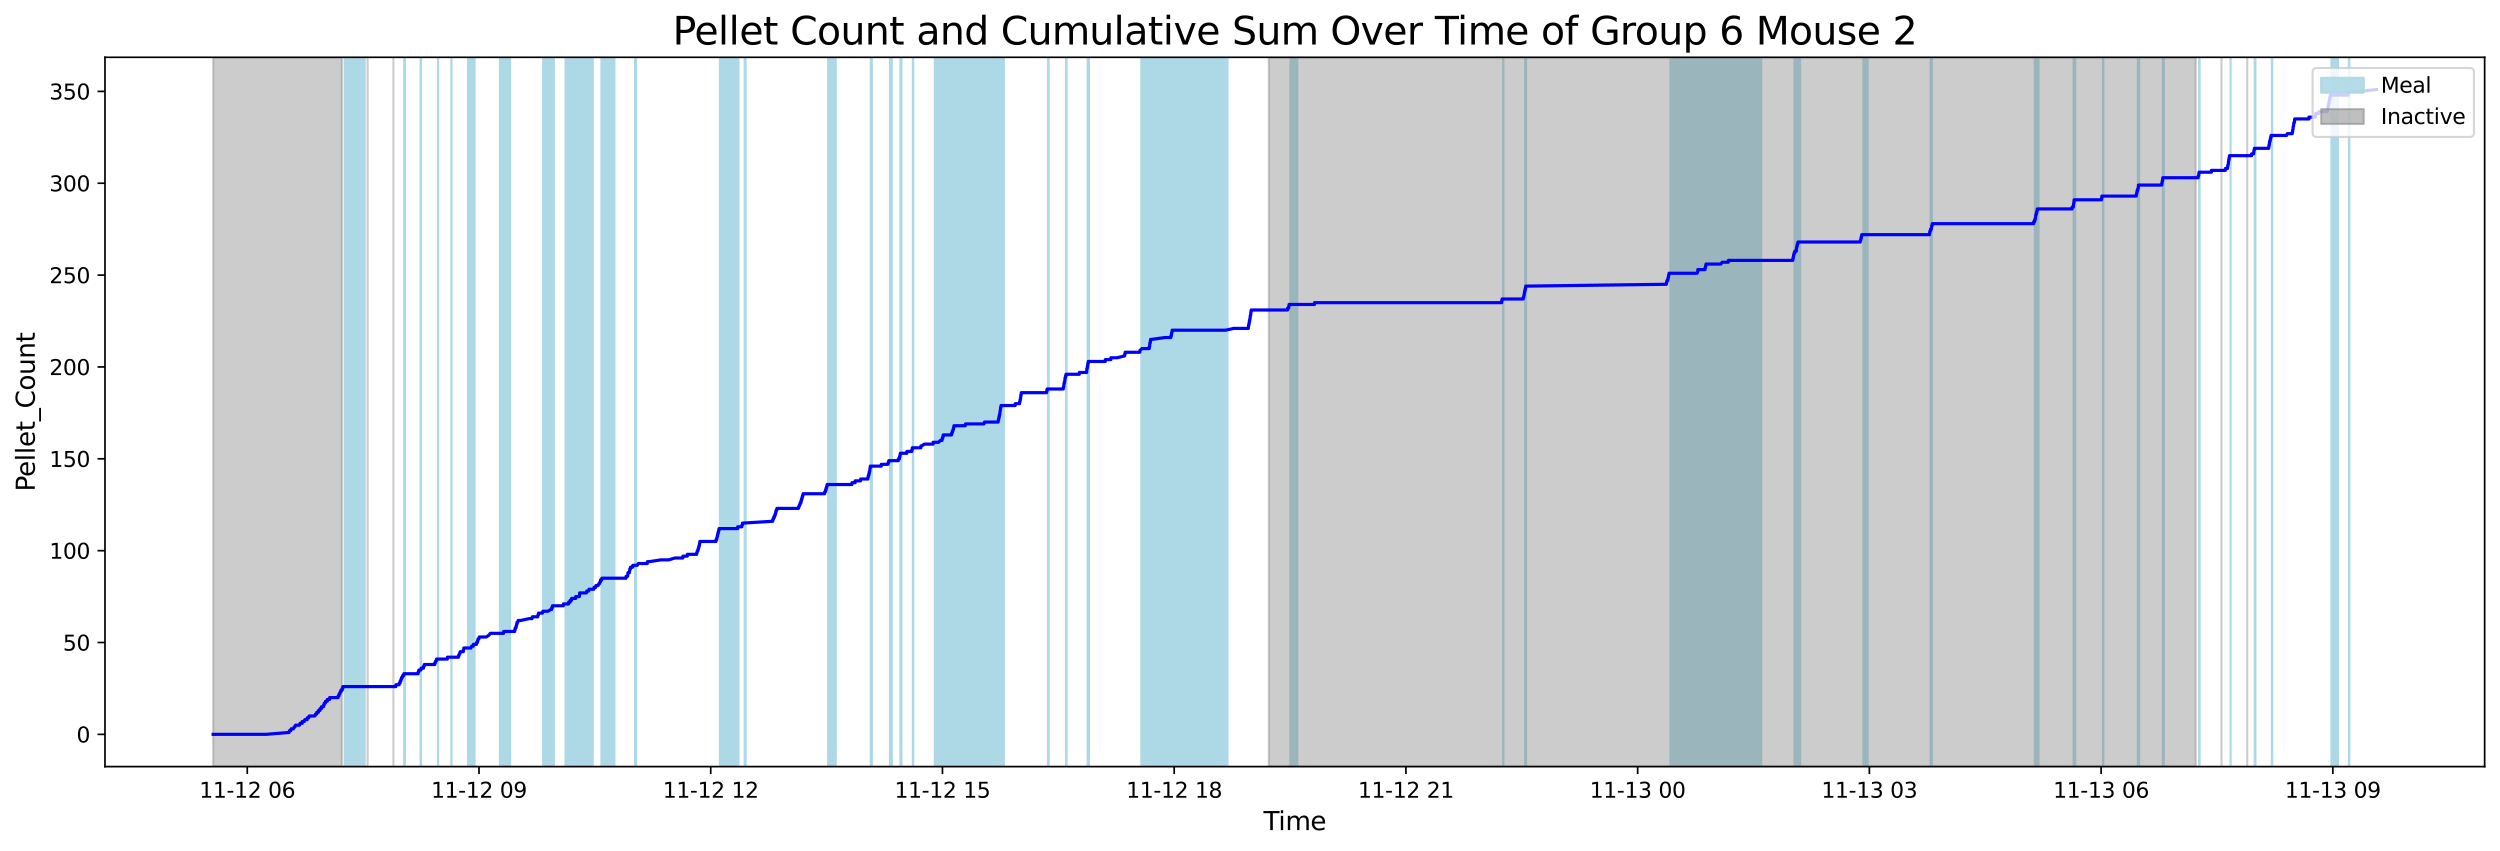 <?xml version="1.0" encoding="utf-8" standalone="no"?>
<!DOCTYPE svg PUBLIC "-//W3C//DTD SVG 1.1//EN"
  "http://www.w3.org/Graphics/SVG/1.1/DTD/svg11.dtd">
<svg xmlns:xlink="http://www.w3.org/1999/xlink" width="1172.435pt" height="399.009pt" viewBox="0 0 1172.435 399.009" xmlns="http://www.w3.org/2000/svg" version="1.1">
 <defs>
  <style type="text/css">*{stroke-linejoin: round; stroke-linecap: butt}</style>
 </defs>
 <g id="figure_1">
  <g id="patch_1">
   <path d="M 0 399.009 
L 1172.435 399.009 
L 1172.435 0 
L 0 0 
z
" style="fill: #ffffff"/>
  </g>
  <g id="axes_1">
   <g id="patch_2">
    <path d="M 49.235 359.517 
L 1165.235 359.517 
L 1165.235 26.877 
L 49.235 26.877 
z
" style="fill: #ffffff"/>
   </g>
   <g id="patch_3">
    <path d="M 164.049 359.517 
L 164.049 26.877 
L 161.656 26.877 
L 161.656 359.517 
z
" clip-path="url(#p39d1a020a4)" style="fill: #add8e6; stroke: #add8e6; stroke-linejoin: miter"/>
   </g>
   <g id="patch_4">
    <path d="M 171.028 359.517 
L 171.028 26.877 
L 162.346 26.877 
L 162.346 359.517 
z
" clip-path="url(#p39d1a020a4)" style="fill: #add8e6; stroke: #add8e6; stroke-linejoin: miter"/>
   </g>
   <g id="patch_5">
    <path d="M 189.907 359.517 
L 189.907 26.877 
L 189.571 26.877 
L 189.571 359.517 
z
" clip-path="url(#p39d1a020a4)" style="fill: #add8e6; stroke: #add8e6; stroke-linejoin: miter"/>
   </g>
   <g id="patch_6">
    <path d="M 197.265 359.517 
L 197.265 26.877 
L 197.454 26.877 
L 197.454 359.517 
z
" clip-path="url(#p39d1a020a4)" style="fill: #add8e6; stroke: #add8e6; stroke-linejoin: miter"/>
   </g>
   <g id="patch_7">
    <path d="M 205.452 359.517 
L 205.452 26.877 
L 205.418 26.877 
L 205.418 359.517 
z
" clip-path="url(#p39d1a020a4)" style="fill: #add8e6; stroke: #add8e6; stroke-linejoin: miter"/>
   </g>
   <g id="patch_8">
    <path d="M 211.66 359.517 
L 211.66 26.877 
L 211.729 26.877 
L 211.729 359.517 
z
" clip-path="url(#p39d1a020a4)" style="fill: #add8e6; stroke: #add8e6; stroke-linejoin: miter"/>
   </g>
   <g id="patch_9">
    <path d="M 222.566 359.517 
L 222.566 26.877 
L 219.479 26.877 
L 219.479 359.517 
z
" clip-path="url(#p39d1a020a4)" style="fill: #add8e6; stroke: #add8e6; stroke-linejoin: miter"/>
   </g>
   <g id="patch_10">
    <path d="M 239.226 359.517 
L 239.226 26.877 
L 234.45 26.877 
L 234.45 359.517 
z
" clip-path="url(#p39d1a020a4)" style="fill: #add8e6; stroke: #add8e6; stroke-linejoin: miter"/>
   </g>
   <g id="patch_11">
    <path d="M 259.733 359.517 
L 259.733 26.877 
L 254.724 26.877 
L 254.724 359.517 
z
" clip-path="url(#p39d1a020a4)" style="fill: #add8e6; stroke: #add8e6; stroke-linejoin: miter"/>
   </g>
   <g id="patch_12">
    <path d="M 277.957 359.517 
L 277.957 26.877 
L 265.231 26.877 
L 265.231 359.517 
z
" clip-path="url(#p39d1a020a4)" style="fill: #add8e6; stroke: #add8e6; stroke-linejoin: miter"/>
   </g>
   <g id="patch_13">
    <path d="M 288.13 359.517 
L 288.13 26.877 
L 282.07 26.877 
L 282.07 359.517 
z
" clip-path="url(#p39d1a020a4)" style="fill: #add8e6; stroke: #add8e6; stroke-linejoin: miter"/>
   </g>
   <g id="patch_14">
    <path d="M 298.289 359.517 
L 298.289 26.877 
L 297.824 26.877 
L 297.824 359.517 
z
" clip-path="url(#p39d1a020a4)" style="fill: #add8e6; stroke: #add8e6; stroke-linejoin: miter"/>
   </g>
   <g id="patch_15">
    <path d="M 346.331 359.517 
L 346.331 26.877 
L 337.621 26.877 
L 337.621 359.517 
z
" clip-path="url(#p39d1a020a4)" style="fill: #add8e6; stroke: #add8e6; stroke-linejoin: miter"/>
   </g>
   <g id="patch_16">
    <path d="M 349.229 359.517 
L 349.229 26.877 
L 349.678 26.877 
L 349.678 359.517 
z
" clip-path="url(#p39d1a020a4)" style="fill: #add8e6; stroke: #add8e6; stroke-linejoin: miter"/>
   </g>
   <g id="patch_17">
    <path d="M 391.925 359.517 
L 391.925 26.877 
L 388.369 26.877 
L 388.369 359.517 
z
" clip-path="url(#p39d1a020a4)" style="fill: #add8e6; stroke: #add8e6; stroke-linejoin: miter"/>
   </g>
   <g id="patch_18">
    <path d="M 408.383 359.517 
L 408.383 26.877 
L 408.872 26.877 
L 408.872 359.517 
z
" clip-path="url(#p39d1a020a4)" style="fill: #add8e6; stroke: #add8e6; stroke-linejoin: miter"/>
   </g>
   <g id="patch_19">
    <path d="M 418.22 359.517 
L 418.22 26.877 
L 417.387 26.877 
L 417.387 359.517 
z
" clip-path="url(#p39d1a020a4)" style="fill: #add8e6; stroke: #add8e6; stroke-linejoin: miter"/>
   </g>
   <g id="patch_20">
    <path d="M 422.284 359.517 
L 422.284 26.877 
L 422.738 26.877 
L 422.738 359.517 
z
" clip-path="url(#p39d1a020a4)" style="fill: #add8e6; stroke: #add8e6; stroke-linejoin: miter"/>
   </g>
   <g id="patch_21">
    <path d="M 428.106 359.517 
L 428.106 26.877 
L 428.265 26.877 
L 428.265 359.517 
z
" clip-path="url(#p39d1a020a4)" style="fill: #add8e6; stroke: #add8e6; stroke-linejoin: miter"/>
   </g>
   <g id="patch_22">
    <path d="M 463.308 359.517 
L 463.308 26.877 
L 438.43 26.877 
L 438.43 359.517 
z
" clip-path="url(#p39d1a020a4)" style="fill: #add8e6; stroke: #add8e6; stroke-linejoin: miter"/>
   </g>
   <g id="patch_23">
    <path d="M 470.785 359.517 
L 470.785 26.877 
L 462.58 26.877 
L 462.58 359.517 
z
" clip-path="url(#p39d1a020a4)" style="fill: #add8e6; stroke: #add8e6; stroke-linejoin: miter"/>
   </g>
   <g id="patch_24">
    <path d="M 491.494 359.517 
L 491.494 26.877 
L 491.777 26.877 
L 491.777 359.517 
z
" clip-path="url(#p39d1a020a4)" style="fill: #add8e6; stroke: #add8e6; stroke-linejoin: miter"/>
   </g>
   <g id="patch_25">
    <path d="M 499.972 359.517 
L 499.972 26.877 
L 500.196 26.877 
L 500.196 359.517 
z
" clip-path="url(#p39d1a020a4)" style="fill: #add8e6; stroke: #add8e6; stroke-linejoin: miter"/>
   </g>
   <g id="patch_26">
    <path d="M 510.095 359.517 
L 510.095 26.877 
L 510.695 26.877 
L 510.695 359.517 
z
" clip-path="url(#p39d1a020a4)" style="fill: #add8e6; stroke: #add8e6; stroke-linejoin: miter"/>
   </g>
   <g id="patch_27">
    <path d="M 556.88 359.517 
L 556.88 26.877 
L 535.264 26.877 
L 535.264 359.517 
z
" clip-path="url(#p39d1a020a4)" style="fill: #add8e6; stroke: #add8e6; stroke-linejoin: miter"/>
   </g>
   <g id="patch_28">
    <path d="M 565.373 359.517 
L 565.373 26.877 
L 540.44 26.877 
L 540.44 359.517 
z
" clip-path="url(#p39d1a020a4)" style="fill: #add8e6; stroke: #add8e6; stroke-linejoin: miter"/>
   </g>
   <g id="patch_29">
    <path d="M 575.657 359.517 
L 575.657 26.877 
L 550.066 26.877 
L 550.066 359.517 
z
" clip-path="url(#p39d1a020a4)" style="fill: #add8e6; stroke: #add8e6; stroke-linejoin: miter"/>
   </g>
   <g id="patch_30">
    <path d="M 608.39 359.517 
L 608.39 26.877 
L 605.15 26.877 
L 605.15 359.517 
z
" clip-path="url(#p39d1a020a4)" style="fill: #add8e6; stroke: #add8e6; stroke-linejoin: miter"/>
   </g>
   <g id="patch_31">
    <path d="M 704.958 359.517 
L 704.958 26.877 
L 705.061 26.877 
L 705.061 359.517 
z
" clip-path="url(#p39d1a020a4)" style="fill: #add8e6; stroke: #add8e6; stroke-linejoin: miter"/>
   </g>
   <g id="patch_32">
    <path d="M 715.262 359.517 
L 715.262 26.877 
L 715.689 26.877 
L 715.689 359.517 
z
" clip-path="url(#p39d1a020a4)" style="fill: #add8e6; stroke: #add8e6; stroke-linejoin: miter"/>
   </g>
   <g id="patch_33">
    <path d="M 810.889 359.517 
L 810.889 26.877 
L 783.404 26.877 
L 783.404 359.517 
z
" clip-path="url(#p39d1a020a4)" style="fill: #add8e6; stroke: #add8e6; stroke-linejoin: miter"/>
   </g>
   <g id="patch_34">
    <path d="M 825.952 359.517 
L 825.952 26.877 
L 800.468 26.877 
L 800.468 359.517 
z
" clip-path="url(#p39d1a020a4)" style="fill: #add8e6; stroke: #add8e6; stroke-linejoin: miter"/>
   </g>
   <g id="patch_35">
    <path d="M 841.559 359.517 
L 841.559 26.877 
L 842.103 26.877 
L 842.103 359.517 
z
" clip-path="url(#p39d1a020a4)" style="fill: #add8e6; stroke: #add8e6; stroke-linejoin: miter"/>
   </g>
   <g id="patch_36">
    <path d="M 842.632 359.517 
L 842.632 26.877 
L 843.051 26.877 
L 843.051 359.517 
z
" clip-path="url(#p39d1a020a4)" style="fill: #add8e6; stroke: #add8e6; stroke-linejoin: miter"/>
   </g>
   <g id="patch_37">
    <path d="M 843.803 359.517 
L 843.803 26.877 
L 844.188 26.877 
L 844.188 359.517 
z
" clip-path="url(#p39d1a020a4)" style="fill: #add8e6; stroke: #add8e6; stroke-linejoin: miter"/>
   </g>
   <g id="patch_38">
    <path d="M 875.879 359.517 
L 875.879 26.877 
L 873.87 26.877 
L 873.87 359.517 
z
" clip-path="url(#p39d1a020a4)" style="fill: #add8e6; stroke: #add8e6; stroke-linejoin: miter"/>
   </g>
   <g id="patch_39">
    <path d="M 905.402 359.517 
L 905.402 26.877 
L 905.994 26.877 
L 905.994 359.517 
z
" clip-path="url(#p39d1a020a4)" style="fill: #add8e6; stroke: #add8e6; stroke-linejoin: miter"/>
   </g>
   <g id="patch_40">
    <path d="M 954.278 359.517 
L 954.278 26.877 
L 954.602 26.877 
L 954.602 359.517 
z
" clip-path="url(#p39d1a020a4)" style="fill: #add8e6; stroke: #add8e6; stroke-linejoin: miter"/>
   </g>
   <g id="patch_41">
    <path d="M 955.256 359.517 
L 955.256 26.877 
L 955.622 26.877 
L 955.622 359.517 
z
" clip-path="url(#p39d1a020a4)" style="fill: #add8e6; stroke: #add8e6; stroke-linejoin: miter"/>
   </g>
   <g id="patch_42">
    <path d="M 956.001 359.517 
L 956.001 26.877 
L 955.797 26.877 
L 955.797 359.517 
z
" clip-path="url(#p39d1a020a4)" style="fill: #add8e6; stroke: #add8e6; stroke-linejoin: miter"/>
   </g>
   <g id="patch_43">
    <path d="M 972.497 359.517 
L 972.497 26.877 
L 972.833 26.877 
L 972.833 359.517 
z
" clip-path="url(#p39d1a020a4)" style="fill: #add8e6; stroke: #add8e6; stroke-linejoin: miter"/>
   </g>
   <g id="patch_44">
    <path d="M 973.222 359.517 
L 973.222 26.877 
L 973.105 26.877 
L 973.105 359.517 
z
" clip-path="url(#p39d1a020a4)" style="fill: #add8e6; stroke: #add8e6; stroke-linejoin: miter"/>
   </g>
   <g id="patch_45">
    <path d="M 986.261 359.517 
L 986.261 26.877 
L 986.402 26.877 
L 986.402 359.517 
z
" clip-path="url(#p39d1a020a4)" style="fill: #add8e6; stroke: #add8e6; stroke-linejoin: miter"/>
   </g>
   <g id="patch_46">
    <path d="M 1002.604 359.517 
L 1002.604 26.877 
L 1003.194 26.877 
L 1003.194 359.517 
z
" clip-path="url(#p39d1a020a4)" style="fill: #add8e6; stroke: #add8e6; stroke-linejoin: miter"/>
   </g>
   <g id="patch_47">
    <path d="M 1014.355 359.517 
L 1014.355 26.877 
L 1014.736 26.877 
L 1014.736 359.517 
z
" clip-path="url(#p39d1a020a4)" style="fill: #add8e6; stroke: #add8e6; stroke-linejoin: miter"/>
   </g>
   <g id="patch_48">
    <path d="M 1031.375 359.517 
L 1031.375 26.877 
L 1031.554 26.877 
L 1031.554 359.517 
z
" clip-path="url(#p39d1a020a4)" style="fill: #add8e6; stroke: #add8e6; stroke-linejoin: miter"/>
   </g>
   <g id="patch_49">
    <path d="M 1046.08 359.517 
L 1046.08 26.877 
L 1046.099 26.877 
L 1046.099 359.517 
z
" clip-path="url(#p39d1a020a4)" style="fill: #add8e6; stroke: #add8e6; stroke-linejoin: miter"/>
   </g>
   <g id="patch_50">
    <path d="M 1057.407 359.517 
L 1057.407 26.877 
L 1057.725 26.877 
L 1057.725 359.517 
z
" clip-path="url(#p39d1a020a4)" style="fill: #add8e6; stroke: #add8e6; stroke-linejoin: miter"/>
   </g>
   <g id="patch_51">
    <path d="M 1065.608 359.517 
L 1065.608 26.877 
L 1065.449 26.877 
L 1065.449 359.517 
z
" clip-path="url(#p39d1a020a4)" style="fill: #add8e6; stroke: #add8e6; stroke-linejoin: miter"/>
   </g>
   <g id="patch_52">
    <path d="M 1096.427 359.517 
L 1096.427 26.877 
L 1093.397 26.877 
L 1093.397 359.517 
z
" clip-path="url(#p39d1a020a4)" style="fill: #add8e6; stroke: #add8e6; stroke-linejoin: miter"/>
   </g>
   <g id="patch_53">
    <path d="M 1101.585 359.517 
L 1101.585 26.877 
L 1101.754 26.877 
L 1101.754 359.517 
z
" clip-path="url(#p39d1a020a4)" style="fill: #add8e6; stroke: #add8e6; stroke-linejoin: miter"/>
   </g>
   <g id="patch_54">
    <path d="M 99.962 359.517 
L 99.962 26.877 
L 160.338 26.877 
L 160.338 359.517 
z
" clip-path="url(#p39d1a020a4)" style="fill: #808080; opacity: 0.4; stroke: #808080; stroke-linejoin: miter"/>
   </g>
   <g id="patch_55">
    <path d="M 172.413 26.877 
L 172.413 26.877 
L 172.413 359.517 
" clip-path="url(#p39d1a020a4)" style="fill: #808080; opacity: 0.4; stroke: #808080; stroke-linejoin: miter"/>
   </g>
   <g id="patch_56">
    <path d="M 184.488 26.877 
L 184.488 26.877 
L 184.488 359.517 
" clip-path="url(#p39d1a020a4)" style="fill: #808080; opacity: 0.4; stroke: #808080; stroke-linejoin: miter"/>
   </g>
   <g id="patch_57">
    <path d="M 595.039 359.517 
L 595.039 26.877 
L 1029.741 26.877 
L 1029.741 359.517 
z
" clip-path="url(#p39d1a020a4)" style="fill: #808080; opacity: 0.4; stroke: #808080; stroke-linejoin: miter"/>
   </g>
   <g id="patch_58">
    <path d="M 1041.816 26.877 
L 1041.816 26.877 
L 1041.816 359.517 
" clip-path="url(#p39d1a020a4)" style="fill: #808080; opacity: 0.4; stroke: #808080; stroke-linejoin: miter"/>
   </g>
   <g id="patch_59">
    <path d="M 1053.891 26.877 
L 1053.891 26.877 
L 1053.891 359.517 
" clip-path="url(#p39d1a020a4)" style="fill: #808080; opacity: 0.4; stroke: #808080; stroke-linejoin: miter"/>
   </g>
   <g id="matplotlib.axis_1">
    <g id="xtick_1">
     <g id="line2d_1">
      <defs>
       <path id="m2be8463c57" d="M 0 0 
L 0 3.5 
" style="stroke: #000000; stroke-width: 0.8"/>
      </defs>
      <g>
       <use xlink:href="#m2be8463c57" x="115.962" y="359.517" style="stroke: #000000; stroke-width: 0.8"/>
      </g>
     </g>
     <g id="text_1">
      <!-- 11-12 06 -->
      <g transform="translate(93.481 374.116) scale(0.1 -0.1)">
       <defs>
        <path id="DejaVuSans-31" d="M 794 531 
L 1825 531 
L 1825 4091 
L 703 3866 
L 703 4441 
L 1819 4666 
L 2450 4666 
L 2450 531 
L 3481 531 
L 3481 0 
L 794 0 
L 794 531 
z
" transform="scale(0.016)"/>
        <path id="DejaVuSans-2d" d="M 313 2009 
L 1997 2009 
L 1997 1497 
L 313 1497 
L 313 2009 
z
" transform="scale(0.016)"/>
        <path id="DejaVuSans-32" d="M 1228 531 
L 3431 531 
L 3431 0 
L 469 0 
L 469 531 
Q 828 903 1448 1529 
Q 2069 2156 2228 2338 
Q 2531 2678 2651 2914 
Q 2772 3150 2772 3378 
Q 2772 3750 2511 3984 
Q 2250 4219 1831 4219 
Q 1534 4219 1204 4116 
Q 875 4013 500 3803 
L 500 4441 
Q 881 4594 1212 4672 
Q 1544 4750 1819 4750 
Q 2544 4750 2975 4387 
Q 3406 4025 3406 3419 
Q 3406 3131 3298 2873 
Q 3191 2616 2906 2266 
Q 2828 2175 2409 1742 
Q 1991 1309 1228 531 
z
" transform="scale(0.016)"/>
        <path id="DejaVuSans-20" transform="scale(0.016)"/>
        <path id="DejaVuSans-30" d="M 2034 4250 
Q 1547 4250 1301 3770 
Q 1056 3291 1056 2328 
Q 1056 1369 1301 889 
Q 1547 409 2034 409 
Q 2525 409 2770 889 
Q 3016 1369 3016 2328 
Q 3016 3291 2770 3770 
Q 2525 4250 2034 4250 
z
M 2034 4750 
Q 2819 4750 3233 4129 
Q 3647 3509 3647 2328 
Q 3647 1150 3233 529 
Q 2819 -91 2034 -91 
Q 1250 -91 836 529 
Q 422 1150 422 2328 
Q 422 3509 836 4129 
Q 1250 4750 2034 4750 
z
" transform="scale(0.016)"/>
        <path id="DejaVuSans-36" d="M 2113 2584 
Q 1688 2584 1439 2293 
Q 1191 2003 1191 1497 
Q 1191 994 1439 701 
Q 1688 409 2113 409 
Q 2538 409 2786 701 
Q 3034 994 3034 1497 
Q 3034 2003 2786 2293 
Q 2538 2584 2113 2584 
z
M 3366 4563 
L 3366 3988 
Q 3128 4100 2886 4159 
Q 2644 4219 2406 4219 
Q 1781 4219 1451 3797 
Q 1122 3375 1075 2522 
Q 1259 2794 1537 2939 
Q 1816 3084 2150 3084 
Q 2853 3084 3261 2657 
Q 3669 2231 3669 1497 
Q 3669 778 3244 343 
Q 2819 -91 2113 -91 
Q 1303 -91 875 529 
Q 447 1150 447 2328 
Q 447 3434 972 4092 
Q 1497 4750 2381 4750 
Q 2619 4750 2861 4703 
Q 3103 4656 3366 4563 
z
" transform="scale(0.016)"/>
       </defs>
       <use xlink:href="#DejaVuSans-31"/>
       <use xlink:href="#DejaVuSans-31" x="63.623"/>
       <use xlink:href="#DejaVuSans-2d" x="127.246"/>
       <use xlink:href="#DejaVuSans-31" x="163.33"/>
       <use xlink:href="#DejaVuSans-32" x="226.953"/>
       <use xlink:href="#DejaVuSans-20" x="290.576"/>
       <use xlink:href="#DejaVuSans-30" x="322.363"/>
       <use xlink:href="#DejaVuSans-36" x="385.986"/>
      </g>
     </g>
    </g>
    <g id="xtick_2">
     <g id="line2d_2">
      <g>
       <use xlink:href="#m2be8463c57" x="224.637" y="359.517" style="stroke: #000000; stroke-width: 0.8"/>
      </g>
     </g>
     <g id="text_2">
      <!-- 11-12 09 -->
      <g transform="translate(202.157 374.116) scale(0.1 -0.1)">
       <defs>
        <path id="DejaVuSans-39" d="M 703 97 
L 703 672 
Q 941 559 1184 500 
Q 1428 441 1663 441 
Q 2288 441 2617 861 
Q 2947 1281 2994 2138 
Q 2813 1869 2534 1725 
Q 2256 1581 1919 1581 
Q 1219 1581 811 2004 
Q 403 2428 403 3163 
Q 403 3881 828 4315 
Q 1253 4750 1959 4750 
Q 2769 4750 3195 4129 
Q 3622 3509 3622 2328 
Q 3622 1225 3098 567 
Q 2575 -91 1691 -91 
Q 1453 -91 1209 -44 
Q 966 3 703 97 
z
M 1959 2075 
Q 2384 2075 2632 2365 
Q 2881 2656 2881 3163 
Q 2881 3666 2632 3958 
Q 2384 4250 1959 4250 
Q 1534 4250 1286 3958 
Q 1038 3666 1038 3163 
Q 1038 2656 1286 2365 
Q 1534 2075 1959 2075 
z
" transform="scale(0.016)"/>
       </defs>
       <use xlink:href="#DejaVuSans-31"/>
       <use xlink:href="#DejaVuSans-31" x="63.623"/>
       <use xlink:href="#DejaVuSans-2d" x="127.246"/>
       <use xlink:href="#DejaVuSans-31" x="163.33"/>
       <use xlink:href="#DejaVuSans-32" x="226.953"/>
       <use xlink:href="#DejaVuSans-20" x="290.576"/>
       <use xlink:href="#DejaVuSans-30" x="322.363"/>
       <use xlink:href="#DejaVuSans-39" x="385.986"/>
      </g>
     </g>
    </g>
    <g id="xtick_3">
     <g id="line2d_3">
      <g>
       <use xlink:href="#m2be8463c57" x="333.313" y="359.517" style="stroke: #000000; stroke-width: 0.8"/>
      </g>
     </g>
     <g id="text_3">
      <!-- 11-12 12 -->
      <g transform="translate(310.832 374.116) scale(0.1 -0.1)">
       <use xlink:href="#DejaVuSans-31"/>
       <use xlink:href="#DejaVuSans-31" x="63.623"/>
       <use xlink:href="#DejaVuSans-2d" x="127.246"/>
       <use xlink:href="#DejaVuSans-31" x="163.33"/>
       <use xlink:href="#DejaVuSans-32" x="226.953"/>
       <use xlink:href="#DejaVuSans-20" x="290.576"/>
       <use xlink:href="#DejaVuSans-31" x="322.363"/>
       <use xlink:href="#DejaVuSans-32" x="385.986"/>
      </g>
     </g>
    </g>
    <g id="xtick_4">
     <g id="line2d_4">
      <g>
       <use xlink:href="#m2be8463c57" x="441.988" y="359.517" style="stroke: #000000; stroke-width: 0.8"/>
      </g>
     </g>
     <g id="text_4">
      <!-- 11-12 15 -->
      <g transform="translate(419.508 374.116) scale(0.1 -0.1)">
       <defs>
        <path id="DejaVuSans-35" d="M 691 4666 
L 3169 4666 
L 3169 4134 
L 1269 4134 
L 1269 2991 
Q 1406 3038 1543 3061 
Q 1681 3084 1819 3084 
Q 2600 3084 3056 2656 
Q 3513 2228 3513 1497 
Q 3513 744 3044 326 
Q 2575 -91 1722 -91 
Q 1428 -91 1123 -41 
Q 819 9 494 109 
L 494 744 
Q 775 591 1075 516 
Q 1375 441 1709 441 
Q 2250 441 2565 725 
Q 2881 1009 2881 1497 
Q 2881 1984 2565 2268 
Q 2250 2553 1709 2553 
Q 1456 2553 1204 2497 
Q 953 2441 691 2322 
L 691 4666 
z
" transform="scale(0.016)"/>
       </defs>
       <use xlink:href="#DejaVuSans-31"/>
       <use xlink:href="#DejaVuSans-31" x="63.623"/>
       <use xlink:href="#DejaVuSans-2d" x="127.246"/>
       <use xlink:href="#DejaVuSans-31" x="163.33"/>
       <use xlink:href="#DejaVuSans-32" x="226.953"/>
       <use xlink:href="#DejaVuSans-20" x="290.576"/>
       <use xlink:href="#DejaVuSans-31" x="322.363"/>
       <use xlink:href="#DejaVuSans-35" x="385.986"/>
      </g>
     </g>
    </g>
    <g id="xtick_5">
     <g id="line2d_5">
      <g>
       <use xlink:href="#m2be8463c57" x="550.663" y="359.517" style="stroke: #000000; stroke-width: 0.8"/>
      </g>
     </g>
     <g id="text_5">
      <!-- 11-12 18 -->
      <g transform="translate(528.183 374.116) scale(0.1 -0.1)">
       <defs>
        <path id="DejaVuSans-38" d="M 2034 2216 
Q 1584 2216 1326 1975 
Q 1069 1734 1069 1313 
Q 1069 891 1326 650 
Q 1584 409 2034 409 
Q 2484 409 2743 651 
Q 3003 894 3003 1313 
Q 3003 1734 2745 1975 
Q 2488 2216 2034 2216 
z
M 1403 2484 
Q 997 2584 770 2862 
Q 544 3141 544 3541 
Q 544 4100 942 4425 
Q 1341 4750 2034 4750 
Q 2731 4750 3128 4425 
Q 3525 4100 3525 3541 
Q 3525 3141 3298 2862 
Q 3072 2584 2669 2484 
Q 3125 2378 3379 2068 
Q 3634 1759 3634 1313 
Q 3634 634 3220 271 
Q 2806 -91 2034 -91 
Q 1263 -91 848 271 
Q 434 634 434 1313 
Q 434 1759 690 2068 
Q 947 2378 1403 2484 
z
M 1172 3481 
Q 1172 3119 1398 2916 
Q 1625 2713 2034 2713 
Q 2441 2713 2670 2916 
Q 2900 3119 2900 3481 
Q 2900 3844 2670 4047 
Q 2441 4250 2034 4250 
Q 1625 4250 1398 4047 
Q 1172 3844 1172 3481 
z
" transform="scale(0.016)"/>
       </defs>
       <use xlink:href="#DejaVuSans-31"/>
       <use xlink:href="#DejaVuSans-31" x="63.623"/>
       <use xlink:href="#DejaVuSans-2d" x="127.246"/>
       <use xlink:href="#DejaVuSans-31" x="163.33"/>
       <use xlink:href="#DejaVuSans-32" x="226.953"/>
       <use xlink:href="#DejaVuSans-20" x="290.576"/>
       <use xlink:href="#DejaVuSans-31" x="322.363"/>
       <use xlink:href="#DejaVuSans-38" x="385.986"/>
      </g>
     </g>
    </g>
    <g id="xtick_6">
     <g id="line2d_6">
      <g>
       <use xlink:href="#m2be8463c57" x="659.339" y="359.517" style="stroke: #000000; stroke-width: 0.8"/>
      </g>
     </g>
     <g id="text_6">
      <!-- 11-12 21 -->
      <g transform="translate(636.858 374.116) scale(0.1 -0.1)">
       <use xlink:href="#DejaVuSans-31"/>
       <use xlink:href="#DejaVuSans-31" x="63.623"/>
       <use xlink:href="#DejaVuSans-2d" x="127.246"/>
       <use xlink:href="#DejaVuSans-31" x="163.33"/>
       <use xlink:href="#DejaVuSans-32" x="226.953"/>
       <use xlink:href="#DejaVuSans-20" x="290.576"/>
       <use xlink:href="#DejaVuSans-32" x="322.363"/>
       <use xlink:href="#DejaVuSans-31" x="385.986"/>
      </g>
     </g>
    </g>
    <g id="xtick_7">
     <g id="line2d_7">
      <g>
       <use xlink:href="#m2be8463c57" x="768.014" y="359.517" style="stroke: #000000; stroke-width: 0.8"/>
      </g>
     </g>
     <g id="text_7">
      <!-- 11-13 00 -->
      <g transform="translate(745.534 374.116) scale(0.1 -0.1)">
       <defs>
        <path id="DejaVuSans-33" d="M 2597 2516 
Q 3050 2419 3304 2112 
Q 3559 1806 3559 1356 
Q 3559 666 3084 287 
Q 2609 -91 1734 -91 
Q 1441 -91 1130 -33 
Q 819 25 488 141 
L 488 750 
Q 750 597 1062 519 
Q 1375 441 1716 441 
Q 2309 441 2620 675 
Q 2931 909 2931 1356 
Q 2931 1769 2642 2001 
Q 2353 2234 1838 2234 
L 1294 2234 
L 1294 2753 
L 1863 2753 
Q 2328 2753 2575 2939 
Q 2822 3125 2822 3475 
Q 2822 3834 2567 4026 
Q 2313 4219 1838 4219 
Q 1578 4219 1281 4162 
Q 984 4106 628 3988 
L 628 4550 
Q 988 4650 1302 4700 
Q 1616 4750 1894 4750 
Q 2613 4750 3031 4423 
Q 3450 4097 3450 3541 
Q 3450 3153 3228 2886 
Q 3006 2619 2597 2516 
z
" transform="scale(0.016)"/>
       </defs>
       <use xlink:href="#DejaVuSans-31"/>
       <use xlink:href="#DejaVuSans-31" x="63.623"/>
       <use xlink:href="#DejaVuSans-2d" x="127.246"/>
       <use xlink:href="#DejaVuSans-31" x="163.33"/>
       <use xlink:href="#DejaVuSans-33" x="226.953"/>
       <use xlink:href="#DejaVuSans-20" x="290.576"/>
       <use xlink:href="#DejaVuSans-30" x="322.363"/>
       <use xlink:href="#DejaVuSans-30" x="385.986"/>
      </g>
     </g>
    </g>
    <g id="xtick_8">
     <g id="line2d_8">
      <g>
       <use xlink:href="#m2be8463c57" x="876.69" y="359.517" style="stroke: #000000; stroke-width: 0.8"/>
      </g>
     </g>
     <g id="text_8">
      <!-- 11-13 03 -->
      <g transform="translate(854.209 374.116) scale(0.1 -0.1)">
       <use xlink:href="#DejaVuSans-31"/>
       <use xlink:href="#DejaVuSans-31" x="63.623"/>
       <use xlink:href="#DejaVuSans-2d" x="127.246"/>
       <use xlink:href="#DejaVuSans-31" x="163.33"/>
       <use xlink:href="#DejaVuSans-33" x="226.953"/>
       <use xlink:href="#DejaVuSans-20" x="290.576"/>
       <use xlink:href="#DejaVuSans-30" x="322.363"/>
       <use xlink:href="#DejaVuSans-33" x="385.986"/>
      </g>
     </g>
    </g>
    <g id="xtick_9">
     <g id="line2d_9">
      <g>
       <use xlink:href="#m2be8463c57" x="985.365" y="359.517" style="stroke: #000000; stroke-width: 0.8"/>
      </g>
     </g>
     <g id="text_9">
      <!-- 11-13 06 -->
      <g transform="translate(962.885 374.116) scale(0.1 -0.1)">
       <use xlink:href="#DejaVuSans-31"/>
       <use xlink:href="#DejaVuSans-31" x="63.623"/>
       <use xlink:href="#DejaVuSans-2d" x="127.246"/>
       <use xlink:href="#DejaVuSans-31" x="163.33"/>
       <use xlink:href="#DejaVuSans-33" x="226.953"/>
       <use xlink:href="#DejaVuSans-20" x="290.576"/>
       <use xlink:href="#DejaVuSans-30" x="322.363"/>
       <use xlink:href="#DejaVuSans-36" x="385.986"/>
      </g>
     </g>
    </g>
    <g id="xtick_10">
     <g id="line2d_10">
      <g>
       <use xlink:href="#m2be8463c57" x="1094.041" y="359.517" style="stroke: #000000; stroke-width: 0.8"/>
      </g>
     </g>
     <g id="text_10">
      <!-- 11-13 09 -->
      <g transform="translate(1071.56 374.116) scale(0.1 -0.1)">
       <use xlink:href="#DejaVuSans-31"/>
       <use xlink:href="#DejaVuSans-31" x="63.623"/>
       <use xlink:href="#DejaVuSans-2d" x="127.246"/>
       <use xlink:href="#DejaVuSans-31" x="163.33"/>
       <use xlink:href="#DejaVuSans-33" x="226.953"/>
       <use xlink:href="#DejaVuSans-20" x="290.576"/>
       <use xlink:href="#DejaVuSans-30" x="322.363"/>
       <use xlink:href="#DejaVuSans-39" x="385.986"/>
      </g>
     </g>
    </g>
    <g id="text_11">
     <!-- Time -->
     <g transform="translate(592.555 389.313) scale(0.12 -0.12)">
      <defs>
       <path id="DejaVuSans-54" d="M -19 4666 
L 3928 4666 
L 3928 4134 
L 2272 4134 
L 2272 0 
L 1638 0 
L 1638 4134 
L -19 4134 
L -19 4666 
z
" transform="scale(0.016)"/>
       <path id="DejaVuSans-69" d="M 603 3500 
L 1178 3500 
L 1178 0 
L 603 0 
L 603 3500 
z
M 603 4863 
L 1178 4863 
L 1178 4134 
L 603 4134 
L 603 4863 
z
" transform="scale(0.016)"/>
       <path id="DejaVuSans-6d" d="M 3328 2828 
Q 3544 3216 3844 3400 
Q 4144 3584 4550 3584 
Q 5097 3584 5394 3201 
Q 5691 2819 5691 2113 
L 5691 0 
L 5113 0 
L 5113 2094 
Q 5113 2597 4934 2840 
Q 4756 3084 4391 3084 
Q 3944 3084 3684 2787 
Q 3425 2491 3425 1978 
L 3425 0 
L 2847 0 
L 2847 2094 
Q 2847 2600 2669 2842 
Q 2491 3084 2119 3084 
Q 1678 3084 1418 2786 
Q 1159 2488 1159 1978 
L 1159 0 
L 581 0 
L 581 3500 
L 1159 3500 
L 1159 2956 
Q 1356 3278 1631 3431 
Q 1906 3584 2284 3584 
Q 2666 3584 2933 3390 
Q 3200 3197 3328 2828 
z
" transform="scale(0.016)"/>
       <path id="DejaVuSans-65" d="M 3597 1894 
L 3597 1613 
L 953 1613 
Q 991 1019 1311 708 
Q 1631 397 2203 397 
Q 2534 397 2845 478 
Q 3156 559 3463 722 
L 3463 178 
Q 3153 47 2828 -22 
Q 2503 -91 2169 -91 
Q 1331 -91 842 396 
Q 353 884 353 1716 
Q 353 2575 817 3079 
Q 1281 3584 2069 3584 
Q 2775 3584 3186 3129 
Q 3597 2675 3597 1894 
z
M 3022 2063 
Q 3016 2534 2758 2815 
Q 2500 3097 2075 3097 
Q 1594 3097 1305 2825 
Q 1016 2553 972 2059 
L 3022 2063 
z
" transform="scale(0.016)"/>
      </defs>
      <use xlink:href="#DejaVuSans-54"/>
      <use xlink:href="#DejaVuSans-69" x="57.959"/>
      <use xlink:href="#DejaVuSans-6d" x="85.742"/>
      <use xlink:href="#DejaVuSans-65" x="183.154"/>
     </g>
    </g>
   </g>
   <g id="matplotlib.axis_2">
    <g id="ytick_1">
     <g id="line2d_11">
      <defs>
       <path id="m2319e74ff3" d="M 0 0 
L -3.5 0 
" style="stroke: #000000; stroke-width: 0.8"/>
      </defs>
      <g>
       <use xlink:href="#m2319e74ff3" x="49.235" y="344.397" style="stroke: #000000; stroke-width: 0.8"/>
      </g>
     </g>
     <g id="text_12">
      <!-- 0 -->
      <g transform="translate(35.873 348.196) scale(0.1 -0.1)">
       <use xlink:href="#DejaVuSans-30"/>
      </g>
     </g>
    </g>
    <g id="ytick_2">
     <g id="line2d_12">
      <g>
       <use xlink:href="#m2319e74ff3" x="49.235" y="301.32" style="stroke: #000000; stroke-width: 0.8"/>
      </g>
     </g>
     <g id="text_13">
      <!-- 50 -->
      <g transform="translate(29.51 305.119) scale(0.1 -0.1)">
       <use xlink:href="#DejaVuSans-35"/>
       <use xlink:href="#DejaVuSans-30" x="63.623"/>
      </g>
     </g>
    </g>
    <g id="ytick_3">
     <g id="line2d_13">
      <g>
       <use xlink:href="#m2319e74ff3" x="49.235" y="258.243" style="stroke: #000000; stroke-width: 0.8"/>
      </g>
     </g>
     <g id="text_14">
      <!-- 100 -->
      <g transform="translate(23.148 262.043) scale(0.1 -0.1)">
       <use xlink:href="#DejaVuSans-31"/>
       <use xlink:href="#DejaVuSans-30" x="63.623"/>
       <use xlink:href="#DejaVuSans-30" x="127.246"/>
      </g>
     </g>
    </g>
    <g id="ytick_4">
     <g id="line2d_14">
      <g>
       <use xlink:href="#m2319e74ff3" x="49.235" y="215.166" style="stroke: #000000; stroke-width: 0.8"/>
      </g>
     </g>
     <g id="text_15">
      <!-- 150 -->
      <g transform="translate(23.148 218.966) scale(0.1 -0.1)">
       <use xlink:href="#DejaVuSans-31"/>
       <use xlink:href="#DejaVuSans-35" x="63.623"/>
       <use xlink:href="#DejaVuSans-30" x="127.246"/>
      </g>
     </g>
    </g>
    <g id="ytick_5">
     <g id="line2d_15">
      <g>
       <use xlink:href="#m2319e74ff3" x="49.235" y="172.089" style="stroke: #000000; stroke-width: 0.8"/>
      </g>
     </g>
     <g id="text_16">
      <!-- 200 -->
      <g transform="translate(23.148 175.889) scale(0.1 -0.1)">
       <use xlink:href="#DejaVuSans-32"/>
       <use xlink:href="#DejaVuSans-30" x="63.623"/>
       <use xlink:href="#DejaVuSans-30" x="127.246"/>
      </g>
     </g>
    </g>
    <g id="ytick_6">
     <g id="line2d_16">
      <g>
       <use xlink:href="#m2319e74ff3" x="49.235" y="129.013" style="stroke: #000000; stroke-width: 0.8"/>
      </g>
     </g>
     <g id="text_17">
      <!-- 250 -->
      <g transform="translate(23.148 132.812) scale(0.1 -0.1)">
       <use xlink:href="#DejaVuSans-32"/>
       <use xlink:href="#DejaVuSans-35" x="63.623"/>
       <use xlink:href="#DejaVuSans-30" x="127.246"/>
      </g>
     </g>
    </g>
    <g id="ytick_7">
     <g id="line2d_17">
      <g>
       <use xlink:href="#m2319e74ff3" x="49.235" y="85.936" style="stroke: #000000; stroke-width: 0.8"/>
      </g>
     </g>
     <g id="text_18">
      <!-- 300 -->
      <g transform="translate(23.148 89.735) scale(0.1 -0.1)">
       <use xlink:href="#DejaVuSans-33"/>
       <use xlink:href="#DejaVuSans-30" x="63.623"/>
       <use xlink:href="#DejaVuSans-30" x="127.246"/>
      </g>
     </g>
    </g>
    <g id="ytick_8">
     <g id="line2d_18">
      <g>
       <use xlink:href="#m2319e74ff3" x="49.235" y="42.859" style="stroke: #000000; stroke-width: 0.8"/>
      </g>
     </g>
     <g id="text_19">
      <!-- 350 -->
      <g transform="translate(23.148 46.658) scale(0.1 -0.1)">
       <use xlink:href="#DejaVuSans-33"/>
       <use xlink:href="#DejaVuSans-35" x="63.623"/>
       <use xlink:href="#DejaVuSans-30" x="127.246"/>
      </g>
     </g>
    </g>
    <g id="text_20">
     <!-- Pellet_Count -->
     <g transform="translate(16.318 230.485) rotate(-90) scale(0.12 -0.12)">
      <defs>
       <path id="DejaVuSans-50" d="M 1259 4147 
L 1259 2394 
L 2053 2394 
Q 2494 2394 2734 2622 
Q 2975 2850 2975 3272 
Q 2975 3691 2734 3919 
Q 2494 4147 2053 4147 
L 1259 4147 
z
M 628 4666 
L 2053 4666 
Q 2838 4666 3239 4311 
Q 3641 3956 3641 3272 
Q 3641 2581 3239 2228 
Q 2838 1875 2053 1875 
L 1259 1875 
L 1259 0 
L 628 0 
L 628 4666 
z
" transform="scale(0.016)"/>
       <path id="DejaVuSans-6c" d="M 603 4863 
L 1178 4863 
L 1178 0 
L 603 0 
L 603 4863 
z
" transform="scale(0.016)"/>
       <path id="DejaVuSans-74" d="M 1172 4494 
L 1172 3500 
L 2356 3500 
L 2356 3053 
L 1172 3053 
L 1172 1153 
Q 1172 725 1289 603 
Q 1406 481 1766 481 
L 2356 481 
L 2356 0 
L 1766 0 
Q 1100 0 847 248 
Q 594 497 594 1153 
L 594 3053 
L 172 3053 
L 172 3500 
L 594 3500 
L 594 4494 
L 1172 4494 
z
" transform="scale(0.016)"/>
       <path id="DejaVuSans-5f" d="M 3263 -1063 
L 3263 -1509 
L -63 -1509 
L -63 -1063 
L 3263 -1063 
z
" transform="scale(0.016)"/>
       <path id="DejaVuSans-43" d="M 4122 4306 
L 4122 3641 
Q 3803 3938 3442 4084 
Q 3081 4231 2675 4231 
Q 1875 4231 1450 3742 
Q 1025 3253 1025 2328 
Q 1025 1406 1450 917 
Q 1875 428 2675 428 
Q 3081 428 3442 575 
Q 3803 722 4122 1019 
L 4122 359 
Q 3791 134 3420 21 
Q 3050 -91 2638 -91 
Q 1578 -91 968 557 
Q 359 1206 359 2328 
Q 359 3453 968 4101 
Q 1578 4750 2638 4750 
Q 3056 4750 3426 4639 
Q 3797 4528 4122 4306 
z
" transform="scale(0.016)"/>
       <path id="DejaVuSans-6f" d="M 1959 3097 
Q 1497 3097 1228 2736 
Q 959 2375 959 1747 
Q 959 1119 1226 758 
Q 1494 397 1959 397 
Q 2419 397 2687 759 
Q 2956 1122 2956 1747 
Q 2956 2369 2687 2733 
Q 2419 3097 1959 3097 
z
M 1959 3584 
Q 2709 3584 3137 3096 
Q 3566 2609 3566 1747 
Q 3566 888 3137 398 
Q 2709 -91 1959 -91 
Q 1206 -91 779 398 
Q 353 888 353 1747 
Q 353 2609 779 3096 
Q 1206 3584 1959 3584 
z
" transform="scale(0.016)"/>
       <path id="DejaVuSans-75" d="M 544 1381 
L 544 3500 
L 1119 3500 
L 1119 1403 
Q 1119 906 1312 657 
Q 1506 409 1894 409 
Q 2359 409 2629 706 
Q 2900 1003 2900 1516 
L 2900 3500 
L 3475 3500 
L 3475 0 
L 2900 0 
L 2900 538 
Q 2691 219 2414 64 
Q 2138 -91 1772 -91 
Q 1169 -91 856 284 
Q 544 659 544 1381 
z
M 1991 3584 
L 1991 3584 
z
" transform="scale(0.016)"/>
       <path id="DejaVuSans-6e" d="M 3513 2113 
L 3513 0 
L 2938 0 
L 2938 2094 
Q 2938 2591 2744 2837 
Q 2550 3084 2163 3084 
Q 1697 3084 1428 2787 
Q 1159 2491 1159 1978 
L 1159 0 
L 581 0 
L 581 3500 
L 1159 3500 
L 1159 2956 
Q 1366 3272 1645 3428 
Q 1925 3584 2291 3584 
Q 2894 3584 3203 3211 
Q 3513 2838 3513 2113 
z
" transform="scale(0.016)"/>
      </defs>
      <use xlink:href="#DejaVuSans-50"/>
      <use xlink:href="#DejaVuSans-65" x="56.678"/>
      <use xlink:href="#DejaVuSans-6c" x="118.201"/>
      <use xlink:href="#DejaVuSans-6c" x="145.984"/>
      <use xlink:href="#DejaVuSans-65" x="173.768"/>
      <use xlink:href="#DejaVuSans-74" x="235.291"/>
      <use xlink:href="#DejaVuSans-5f" x="274.5"/>
      <use xlink:href="#DejaVuSans-43" x="324.5"/>
      <use xlink:href="#DejaVuSans-6f" x="394.324"/>
      <use xlink:href="#DejaVuSans-75" x="455.506"/>
      <use xlink:href="#DejaVuSans-6e" x="518.885"/>
      <use xlink:href="#DejaVuSans-74" x="582.264"/>
     </g>
    </g>
   </g>
   <g id="line2d_19">
    <path d="M 99.962 344.397 
L 124.595 344.397 
L 135.191 343.536 
L 135.553 343.536 
L 135.765 342.674 
L 136.348 342.674 
L 136.519 341.813 
L 137.596 341.813 
L 137.918 340.951 
L 138.321 340.951 
L 138.582 340.089 
L 140.474 340.089 
L 140.716 339.228 
L 141.702 339.228 
L 141.742 338.366 
L 142.678 338.366 
L 142.939 337.505 
L 144.026 337.505 
L 144.026 337.505 
L 144.097 336.643 
L 144.791 336.643 
L 145.002 335.782 
L 147.649 335.782 
L 147.94 334.92 
L 148.474 334.92 
L 148.564 334.059 
L 149.329 334.059 
L 149.369 333.197 
L 150.064 333.197 
L 150.084 332.336 
L 150.728 332.336 
L 150.758 331.474 
L 151.694 331.474 
L 151.724 330.613 
L 152.036 330.613 
L 152.066 329.751 
L 152.579 329.751 
L 152.67 328.889 
L 153.485 328.889 
L 153.505 328.028 
L 154.582 328.028 
L 154.602 327.166 
L 158.577 327.166 
L 158.627 326.305 
L 159.019 326.305 
L 159.029 325.443 
L 159.281 325.443 
L 159.281 325.443 
L 159.502 324.582 
L 159.824 324.582 
L 159.855 323.72 
L 160.448 323.72 
L 160.468 322.859 
L 160.76 322.859 
L 160.8 321.997 
L 185.635 321.997 
L 185.685 321.136 
L 187.204 321.136 
L 187.245 320.274 
L 187.667 320.274 
L 187.698 319.413 
L 188.009 319.413 
L 188.02 318.551 
L 188.211 318.551 
L 188.372 317.689 
L 188.754 317.689 
L 188.754 317.689 
L 188.814 316.828 
L 189.338 316.828 
L 189.388 315.966 
L 196.09 315.966 
L 196.11 315.105 
L 196.392 315.105 
L 196.422 314.243 
L 197.348 314.243 
L 197.488 313.382 
L 198.565 313.382 
L 198.585 312.52 
L 198.947 312.52 
L 198.988 311.659 
L 203.898 311.659 
L 203.908 310.797 
L 204.2 310.797 
L 204.331 309.936 
L 204.673 309.936 
L 204.743 309.074 
L 209.805 309.074 
L 209.845 308.213 
L 215.027 308.213 
L 215.058 307.351 
L 215.329 307.351 
L 215.46 306.489 
L 215.742 306.489 
L 215.792 305.628 
L 217.281 305.628 
L 217.302 304.766 
L 217.483 304.766 
L 217.523 303.905 
L 220.844 303.905 
L 221.155 303.043 
L 221.96 303.043 
L 221.991 302.182 
L 223.46 302.182 
L 223.48 301.32 
L 223.923 301.32 
L 223.953 300.459 
L 224.164 300.459 
L 224.184 299.597 
L 224.607 299.597 
L 224.778 298.736 
L 228.018 298.736 
L 229.306 297.874 
L 229.95 297.013 
L 236.159 297.013 
L 236.209 296.151 
L 241.331 296.151 
L 241.381 295.289 
L 241.613 295.289 
L 241.653 294.428 
L 242.025 294.428 
L 242.035 293.566 
L 242.196 293.566 
L 242.257 292.705 
L 242.448 292.705 
L 242.478 291.843 
L 242.81 291.843 
L 243.011 290.982 
L 244.219 290.982 
L 248.173 290.12 
L 249.522 290.12 
L 249.673 289.259 
L 252.188 289.259 
L 252.279 288.397 
L 252.52 288.397 
L 252.541 287.536 
L 254.382 287.536 
L 254.563 286.674 
L 256.898 286.674 
L 258.347 285.813 
L 258.729 285.813 
L 258.759 284.951 
L 259.071 284.951 
L 259.091 284.089 
L 264.203 284.089 
L 264.223 283.228 
L 266.658 283.228 
L 266.678 282.366 
L 267.413 282.366 
L 267.433 281.505 
L 268.027 281.505 
L 268.057 280.643 
L 269.969 280.643 
L 269.989 279.782 
L 271.71 279.782 
L 271.861 278.059 
L 274.99 278.059 
L 275.161 277.197 
L 276.027 277.197 
L 276.218 276.336 
L 278.502 276.336 
L 278.562 275.474 
L 279.297 275.474 
L 279.468 274.613 
L 280.514 274.613 
L 280.816 273.751 
L 281.128 273.751 
L 281.319 272.889 
L 281.601 272.889 
L 281.621 272.028 
L 282.175 272.028 
L 282.265 271.166 
L 293.566 271.166 
L 293.616 270.305 
L 294.3 270.305 
L 294.3 270.305 
L 294.441 269.443 
L 294.441 269.443 
L 294.481 269.443 
L 294.491 268.582 
L 295.176 268.582 
L 295.206 267.72 
L 295.326 267.72 
L 295.357 266.859 
L 295.679 266.859 
L 295.689 265.997 
L 296.735 265.997 
L 296.755 265.136 
L 298.838 265.136 
L 299.341 264.274 
L 303.568 264.274 
L 303.588 263.413 
L 304.483 263.413 
L 310.018 262.551 
L 313.63 262.551 
L 316.548 261.689 
L 320.211 261.689 
L 320.272 260.828 
L 322.294 260.828 
L 322.344 259.966 
L 326.701 259.966 
L 326.732 259.105 
L 326.953 259.105 
L 327.054 258.243 
L 327.356 258.243 
L 327.386 257.382 
L 327.607 257.382 
L 327.627 256.52 
L 327.839 256.52 
L 327.839 256.52 
L 327.889 255.659 
L 328.04 255.659 
L 328.07 254.797 
L 328.191 254.797 
L 328.221 253.936 
L 335.768 253.936 
L 335.788 253.074 
L 336.14 253.074 
L 336.16 252.213 
L 336.321 252.213 
L 336.321 252.213 
L 336.362 251.351 
L 336.533 251.351 
L 336.553 250.489 
L 336.734 250.489 
L 336.744 249.628 
L 336.945 249.628 
L 336.985 248.766 
L 337.207 248.766 
L 337.217 247.905 
L 345.941 247.905 
L 345.971 247.043 
L 347.913 247.043 
L 347.943 246.182 
L 348.175 246.182 
L 348.205 245.32 
L 348.437 245.32 
L 362.383 244.459 
L 362.413 243.597 
L 362.715 243.597 
L 362.745 242.736 
L 363.138 242.736 
L 363.158 241.874 
L 363.48 241.874 
L 363.5 241.013 
L 363.752 241.013 
L 363.782 240.151 
L 363.943 240.151 
L 363.973 239.289 
L 364.295 239.289 
L 364.335 238.428 
L 374.468 238.428 
L 374.509 237.566 
L 374.821 237.566 
L 374.931 236.705 
L 375.213 236.705 
L 375.243 235.843 
L 375.595 235.843 
L 375.605 234.982 
L 375.827 234.982 
L 375.847 234.12 
L 376.088 234.12 
L 376.119 233.259 
L 376.32 233.259 
L 376.35 232.397 
L 376.602 232.397 
L 376.622 231.536 
L 386.725 231.536 
L 386.755 230.674 
L 387.107 230.674 
L 387.127 229.813 
L 387.358 229.813 
L 387.379 228.951 
L 387.65 228.951 
L 387.67 228.089 
L 387.872 228.089 
L 387.892 227.228 
L 399.534 227.228 
L 399.564 226.366 
L 401.023 226.366 
L 401.044 225.505 
L 403.589 225.505 
L 403.65 224.643 
L 407.021 224.643 
L 407.041 223.782 
L 407.222 223.782 
L 407.242 222.92 
L 407.473 222.92 
L 407.484 222.059 
L 407.655 222.059 
L 407.665 221.197 
L 407.866 221.197 
L 408.027 219.474 
L 408.138 219.474 
L 408.168 218.613 
L 413.31 218.613 
L 413.32 217.751 
L 416.469 217.751 
L 416.56 216.889 
L 416.781 216.889 
L 416.801 216.028 
L 421.299 216.028 
L 421.33 215.166 
L 421.803 215.166 
L 421.823 214.305 
L 422.034 214.305 
L 422.044 213.443 
L 422.185 213.443 
L 422.225 212.582 
L 425.274 212.582 
L 425.294 211.72 
L 427.619 211.72 
L 427.629 210.859 
L 427.85 210.859 
L 427.86 209.997 
L 431.875 209.997 
L 431.905 209.136 
L 432.137 209.136 
L 433.525 208.274 
L 437.601 208.274 
L 437.621 207.413 
L 440.177 207.413 
L 441.002 206.551 
L 441.777 206.551 
L 441.817 205.689 
L 442.089 205.689 
L 442.099 204.828 
L 442.33 204.828 
L 442.34 203.966 
L 446.275 203.966 
L 446.295 203.105 
L 446.587 203.105 
L 446.597 202.243 
L 446.808 202.243 
L 446.939 201.382 
L 447.16 201.382 
L 447.17 200.52 
L 447.351 200.52 
L 447.382 199.659 
L 452.634 199.659 
L 452.805 198.797 
L 461.439 198.797 
L 461.711 197.936 
L 468.09 197.936 
L 468.12 197.074 
L 468.322 197.074 
L 468.332 196.213 
L 468.483 196.213 
L 468.503 195.351 
L 468.674 195.351 
L 468.684 194.489 
L 468.865 194.489 
L 469.016 192.766 
L 469.107 192.766 
L 469.107 192.766 
L 469.268 191.043 
L 469.429 191.043 
L 469.449 190.182 
L 476.08 190.182 
L 476.11 189.32 
L 478.123 189.32 
L 478.133 188.459 
L 478.354 188.459 
L 478.364 187.597 
L 478.505 187.597 
L 478.525 186.736 
L 478.656 186.736 
L 478.797 185.013 
L 478.958 185.013 
L 478.968 184.151 
L 490.832 184.151 
L 490.852 183.289 
L 491.043 183.289 
L 491.083 182.428 
L 498.65 182.428 
L 498.68 181.566 
L 498.851 181.566 
L 499.002 179.843 
L 499.173 179.843 
L 499.183 178.982 
L 499.334 178.982 
L 499.475 177.259 
L 499.636 177.259 
L 499.646 176.397 
L 499.888 176.397 
L 499.888 176.397 
L 499.928 175.536 
L 506.167 175.536 
L 506.197 174.674 
L 509.608 174.674 
L 509.689 172.951 
L 509.87 172.951 
L 509.88 172.089 
L 510.021 172.089 
L 510.041 171.228 
L 510.182 171.228 
L 510.202 170.366 
L 510.343 170.366 
L 510.363 169.505 
L 518.363 169.505 
L 518.383 168.643 
L 520.959 168.643 
L 520.979 167.782 
L 523.847 167.782 
L 527.429 166.92 
L 527.439 166.059 
L 527.66 166.059 
L 527.671 165.197 
L 534.543 165.197 
L 534.594 164.336 
L 535.59 163.474 
L 538.941 163.474 
L 538.961 162.613 
L 539.132 162.613 
L 539.252 160.889 
L 539.434 160.889 
L 539.444 160.028 
L 539.574 160.028 
L 539.595 159.166 
L 540.068 159.166 
L 546.306 158.305 
L 549.104 158.305 
L 549.124 157.443 
L 549.365 157.443 
L 549.375 156.582 
L 549.506 156.582 
L 549.526 155.72 
L 549.677 155.72 
L 549.697 154.859 
L 574.703 154.859 
L 578.607 153.997 
L 585.44 153.997 
L 585.57 152.274 
L 585.751 152.274 
L 585.772 151.413 
L 585.892 151.413 
L 585.912 150.551 
L 586.073 150.551 
L 586.084 149.689 
L 586.224 149.689 
L 586.365 147.966 
L 586.506 147.966 
L 586.657 146.243 
L 586.768 146.243 
L 586.788 145.382 
L 603.824 145.382 
L 603.834 144.52 
L 604.357 144.52 
L 604.377 143.659 
L 604.518 143.659 
L 604.528 142.797 
L 616.452 142.797 
L 616.472 141.936 
L 704.238 141.936 
L 704.258 141.074 
L 704.419 141.074 
L 704.439 140.213 
L 714.341 140.213 
L 714.381 139.351 
L 714.632 139.351 
L 714.653 138.489 
L 714.793 138.489 
L 714.814 137.628 
L 714.954 137.628 
L 714.975 136.766 
L 715.126 136.766 
L 715.146 135.905 
L 715.347 135.905 
L 715.357 135.043 
L 715.508 135.043 
L 715.528 134.182 
L 715.78 134.182 
L 781.498 133.32 
L 781.518 132.459 
L 781.689 132.459 
L 781.719 131.597 
L 782.132 131.597 
L 782.152 130.736 
L 782.343 130.736 
L 782.373 129.874 
L 782.524 129.874 
L 782.534 129.013 
L 782.706 129.013 
L 782.706 129.013 
L 782.746 128.151 
L 795.898 128.151 
L 796.23 127.289 
L 796.24 126.428 
L 799.611 126.428 
L 799.631 125.566 
L 799.822 125.566 
L 799.842 124.705 
L 800.043 124.705 
L 800.063 123.843 
L 807.047 123.843 
L 807.641 122.982 
L 810.528 122.982 
L 810.559 122.12 
L 840.766 122.12 
L 840.787 121.259 
L 840.978 121.259 
L 840.998 120.397 
L 841.129 120.397 
L 841.159 119.536 
L 841.34 119.536 
L 841.38 118.674 
L 841.672 118.674 
L 841.692 117.813 
L 842.407 117.813 
L 842.537 116.089 
L 842.668 116.089 
L 842.698 115.228 
L 842.88 115.228 
L 842.9 114.366 
L 843.141 114.366 
L 843.191 113.505 
L 872.403 113.505 
L 872.473 112.643 
L 872.645 112.643 
L 872.715 111.782 
L 872.876 111.782 
L 872.896 110.92 
L 873.047 110.92 
L 873.047 110.92 
L 873.097 110.059 
L 904.915 110.059 
L 904.925 109.197 
L 905.046 109.197 
L 905.066 108.336 
L 905.388 108.336 
L 905.408 107.474 
L 905.77 107.474 
L 905.77 107.474 
L 905.941 105.751 
L 906.193 105.751 
L 906.203 104.889 
L 953.708 104.889 
L 953.728 104.028 
L 954.151 104.028 
L 954.161 103.166 
L 954.463 103.166 
L 954.483 102.305 
L 954.614 102.305 
L 954.755 100.582 
L 955.016 100.582 
L 955.037 99.72 
L 955.208 99.72 
L 955.228 98.859 
L 955.419 98.859 
L 955.429 97.997 
L 971.74 97.997 
L 971.761 97.136 
L 972.314 97.136 
L 972.465 95.413 
L 972.596 95.413 
L 972.737 93.689 
L 985.576 93.689 
L 985.597 92.828 
L 985.717 92.828 
L 985.737 91.966 
L 1001.848 91.966 
L 1001.868 91.105 
L 1002.059 91.105 
L 1002.079 90.243 
L 1002.22 90.243 
L 1002.23 89.382 
L 1002.512 89.382 
L 1002.532 88.52 
L 1002.743 88.52 
L 1002.864 87.659 
L 1002.884 86.797 
L 1013.822 86.797 
L 1013.842 85.936 
L 1013.963 85.936 
L 1013.983 85.074 
L 1014.134 85.074 
L 1014.295 83.351 
L 1030.878 83.351 
L 1030.898 82.489 
L 1031.13 82.489 
L 1031.28 80.766 
L 1037.066 80.766 
L 1037.087 79.905 
L 1043.637 79.905 
L 1043.647 79.043 
L 1044.603 79.043 
L 1044.644 78.182 
L 1044.784 78.182 
L 1044.805 77.32 
L 1044.955 77.32 
L 1045.076 76.459 
L 1045.106 75.597 
L 1045.227 75.597 
L 1045.237 74.736 
L 1045.398 74.736 
L 1045.408 73.874 
L 1045.529 73.874 
L 1045.549 73.013 
L 1055.934 73.013 
L 1055.974 72.151 
L 1056.91 72.151 
L 1057.061 70.428 
L 1057.212 70.428 
L 1057.242 69.566 
L 1063.954 69.566 
L 1063.974 68.705 
L 1064.104 68.705 
L 1064.135 67.843 
L 1064.276 67.843 
L 1064.286 66.982 
L 1064.416 66.982 
L 1064.437 66.12 
L 1064.668 66.12 
L 1064.678 65.259 
L 1064.839 65.259 
L 1064.859 64.397 
L 1065.06 64.397 
L 1065.081 63.536 
L 1072.315 63.536 
L 1072.718 62.674 
L 1075.012 62.674 
L 1075.032 61.813 
L 1075.173 61.813 
L 1075.193 60.951 
L 1075.344 60.951 
L 1075.455 59.228 
L 1075.616 59.228 
L 1075.757 57.505 
L 1075.998 57.505 
L 1076.159 55.782 
L 1082.831 55.782 
L 1082.851 54.92 
L 1085.809 54.92 
L 1085.829 54.059 
L 1085.98 54.059 
L 1086.001 53.197 
L 1087.5 53.197 
L 1087.53 52.336 
L 1091.454 52.336 
L 1091.475 51.474 
L 1091.666 51.474 
L 1091.676 50.613 
L 1091.837 50.613 
L 1091.857 49.751 
L 1091.978 49.751 
L 1091.998 48.889 
L 1092.199 48.889 
L 1092.33 47.166 
L 1092.481 47.166 
L 1092.511 46.305 
L 1092.652 46.305 
L 1092.672 45.443 
L 1092.873 45.443 
L 1092.883 44.582 
L 1101.135 44.582 
L 1101.205 42.859 
L 1106.659 42.859 
L 1114.508 41.997 
L 1114.508 41.997 
" clip-path="url(#p39d1a020a4)" style="fill: none; stroke: #0000ff; stroke-width: 1.5; stroke-linecap: square"/>
   </g>
   <g id="patch_60">
    <path d="M 49.235 359.517 
L 49.235 26.877 
" style="fill: none; stroke: #000000; stroke-width: 0.8; stroke-linejoin: miter; stroke-linecap: square"/>
   </g>
   <g id="patch_61">
    <path d="M 1165.235 359.517 
L 1165.235 26.877 
" style="fill: none; stroke: #000000; stroke-width: 0.8; stroke-linejoin: miter; stroke-linecap: square"/>
   </g>
   <g id="patch_62">
    <path d="M 49.235 359.517 
L 1165.235 359.517 
" style="fill: none; stroke: #000000; stroke-width: 0.8; stroke-linejoin: miter; stroke-linecap: square"/>
   </g>
   <g id="patch_63">
    <path d="M 49.235 26.877 
L 1165.235 26.877 
" style="fill: none; stroke: #000000; stroke-width: 0.8; stroke-linejoin: miter; stroke-linecap: square"/>
   </g>
   <g id="text_21">
    <!-- Pellet Count and Cumulative Sum Over Time of Group 6 Mouse 2 -->
    <g transform="translate(315.461 20.877) scale(0.18 -0.18)">
     <defs>
      <path id="DejaVuSans-61" d="M 2194 1759 
Q 1497 1759 1228 1600 
Q 959 1441 959 1056 
Q 959 750 1161 570 
Q 1363 391 1709 391 
Q 2188 391 2477 730 
Q 2766 1069 2766 1631 
L 2766 1759 
L 2194 1759 
z
M 3341 1997 
L 3341 0 
L 2766 0 
L 2766 531 
Q 2569 213 2275 61 
Q 1981 -91 1556 -91 
Q 1019 -91 701 211 
Q 384 513 384 1019 
Q 384 1609 779 1909 
Q 1175 2209 1959 2209 
L 2766 2209 
L 2766 2266 
Q 2766 2663 2505 2880 
Q 2244 3097 1772 3097 
Q 1472 3097 1187 3025 
Q 903 2953 641 2809 
L 641 3341 
Q 956 3463 1253 3523 
Q 1550 3584 1831 3584 
Q 2591 3584 2966 3190 
Q 3341 2797 3341 1997 
z
" transform="scale(0.016)"/>
      <path id="DejaVuSans-64" d="M 2906 2969 
L 2906 4863 
L 3481 4863 
L 3481 0 
L 2906 0 
L 2906 525 
Q 2725 213 2448 61 
Q 2172 -91 1784 -91 
Q 1150 -91 751 415 
Q 353 922 353 1747 
Q 353 2572 751 3078 
Q 1150 3584 1784 3584 
Q 2172 3584 2448 3432 
Q 2725 3281 2906 2969 
z
M 947 1747 
Q 947 1113 1208 752 
Q 1469 391 1925 391 
Q 2381 391 2643 752 
Q 2906 1113 2906 1747 
Q 2906 2381 2643 2742 
Q 2381 3103 1925 3103 
Q 1469 3103 1208 2742 
Q 947 2381 947 1747 
z
" transform="scale(0.016)"/>
      <path id="DejaVuSans-76" d="M 191 3500 
L 800 3500 
L 1894 563 
L 2988 3500 
L 3597 3500 
L 2284 0 
L 1503 0 
L 191 3500 
z
" transform="scale(0.016)"/>
      <path id="DejaVuSans-53" d="M 3425 4513 
L 3425 3897 
Q 3066 4069 2747 4153 
Q 2428 4238 2131 4238 
Q 1616 4238 1336 4038 
Q 1056 3838 1056 3469 
Q 1056 3159 1242 3001 
Q 1428 2844 1947 2747 
L 2328 2669 
Q 3034 2534 3370 2195 
Q 3706 1856 3706 1288 
Q 3706 609 3251 259 
Q 2797 -91 1919 -91 
Q 1588 -91 1214 -16 
Q 841 59 441 206 
L 441 856 
Q 825 641 1194 531 
Q 1563 422 1919 422 
Q 2459 422 2753 634 
Q 3047 847 3047 1241 
Q 3047 1584 2836 1778 
Q 2625 1972 2144 2069 
L 1759 2144 
Q 1053 2284 737 2584 
Q 422 2884 422 3419 
Q 422 4038 858 4394 
Q 1294 4750 2059 4750 
Q 2388 4750 2728 4690 
Q 3069 4631 3425 4513 
z
" transform="scale(0.016)"/>
      <path id="DejaVuSans-4f" d="M 2522 4238 
Q 1834 4238 1429 3725 
Q 1025 3213 1025 2328 
Q 1025 1447 1429 934 
Q 1834 422 2522 422 
Q 3209 422 3611 934 
Q 4013 1447 4013 2328 
Q 4013 3213 3611 3725 
Q 3209 4238 2522 4238 
z
M 2522 4750 
Q 3503 4750 4090 4092 
Q 4678 3434 4678 2328 
Q 4678 1225 4090 567 
Q 3503 -91 2522 -91 
Q 1538 -91 948 565 
Q 359 1222 359 2328 
Q 359 3434 948 4092 
Q 1538 4750 2522 4750 
z
" transform="scale(0.016)"/>
      <path id="DejaVuSans-72" d="M 2631 2963 
Q 2534 3019 2420 3045 
Q 2306 3072 2169 3072 
Q 1681 3072 1420 2755 
Q 1159 2438 1159 1844 
L 1159 0 
L 581 0 
L 581 3500 
L 1159 3500 
L 1159 2956 
Q 1341 3275 1631 3429 
Q 1922 3584 2338 3584 
Q 2397 3584 2469 3576 
Q 2541 3569 2628 3553 
L 2631 2963 
z
" transform="scale(0.016)"/>
      <path id="DejaVuSans-66" d="M 2375 4863 
L 2375 4384 
L 1825 4384 
Q 1516 4384 1395 4259 
Q 1275 4134 1275 3809 
L 1275 3500 
L 2222 3500 
L 2222 3053 
L 1275 3053 
L 1275 0 
L 697 0 
L 697 3053 
L 147 3053 
L 147 3500 
L 697 3500 
L 697 3744 
Q 697 4328 969 4595 
Q 1241 4863 1831 4863 
L 2375 4863 
z
" transform="scale(0.016)"/>
      <path id="DejaVuSans-47" d="M 3809 666 
L 3809 1919 
L 2778 1919 
L 2778 2438 
L 4434 2438 
L 4434 434 
Q 4069 175 3628 42 
Q 3188 -91 2688 -91 
Q 1594 -91 976 548 
Q 359 1188 359 2328 
Q 359 3472 976 4111 
Q 1594 4750 2688 4750 
Q 3144 4750 3555 4637 
Q 3966 4525 4313 4306 
L 4313 3634 
Q 3963 3931 3569 4081 
Q 3175 4231 2741 4231 
Q 1884 4231 1454 3753 
Q 1025 3275 1025 2328 
Q 1025 1384 1454 906 
Q 1884 428 2741 428 
Q 3075 428 3337 486 
Q 3600 544 3809 666 
z
" transform="scale(0.016)"/>
      <path id="DejaVuSans-70" d="M 1159 525 
L 1159 -1331 
L 581 -1331 
L 581 3500 
L 1159 3500 
L 1159 2969 
Q 1341 3281 1617 3432 
Q 1894 3584 2278 3584 
Q 2916 3584 3314 3078 
Q 3713 2572 3713 1747 
Q 3713 922 3314 415 
Q 2916 -91 2278 -91 
Q 1894 -91 1617 61 
Q 1341 213 1159 525 
z
M 3116 1747 
Q 3116 2381 2855 2742 
Q 2594 3103 2138 3103 
Q 1681 3103 1420 2742 
Q 1159 2381 1159 1747 
Q 1159 1113 1420 752 
Q 1681 391 2138 391 
Q 2594 391 2855 752 
Q 3116 1113 3116 1747 
z
" transform="scale(0.016)"/>
      <path id="DejaVuSans-4d" d="M 628 4666 
L 1569 4666 
L 2759 1491 
L 3956 4666 
L 4897 4666 
L 4897 0 
L 4281 0 
L 4281 4097 
L 3078 897 
L 2444 897 
L 1241 4097 
L 1241 0 
L 628 0 
L 628 4666 
z
" transform="scale(0.016)"/>
      <path id="DejaVuSans-73" d="M 2834 3397 
L 2834 2853 
Q 2591 2978 2328 3040 
Q 2066 3103 1784 3103 
Q 1356 3103 1142 2972 
Q 928 2841 928 2578 
Q 928 2378 1081 2264 
Q 1234 2150 1697 2047 
L 1894 2003 
Q 2506 1872 2764 1633 
Q 3022 1394 3022 966 
Q 3022 478 2636 193 
Q 2250 -91 1575 -91 
Q 1294 -91 989 -36 
Q 684 19 347 128 
L 347 722 
Q 666 556 975 473 
Q 1284 391 1588 391 
Q 1994 391 2212 530 
Q 2431 669 2431 922 
Q 2431 1156 2273 1281 
Q 2116 1406 1581 1522 
L 1381 1569 
Q 847 1681 609 1914 
Q 372 2147 372 2553 
Q 372 3047 722 3315 
Q 1072 3584 1716 3584 
Q 2034 3584 2315 3537 
Q 2597 3491 2834 3397 
z
" transform="scale(0.016)"/>
     </defs>
     <use xlink:href="#DejaVuSans-50"/>
     <use xlink:href="#DejaVuSans-65" x="56.678"/>
     <use xlink:href="#DejaVuSans-6c" x="118.201"/>
     <use xlink:href="#DejaVuSans-6c" x="145.984"/>
     <use xlink:href="#DejaVuSans-65" x="173.768"/>
     <use xlink:href="#DejaVuSans-74" x="235.291"/>
     <use xlink:href="#DejaVuSans-20" x="274.5"/>
     <use xlink:href="#DejaVuSans-43" x="306.287"/>
     <use xlink:href="#DejaVuSans-6f" x="376.111"/>
     <use xlink:href="#DejaVuSans-75" x="437.293"/>
     <use xlink:href="#DejaVuSans-6e" x="500.672"/>
     <use xlink:href="#DejaVuSans-74" x="564.051"/>
     <use xlink:href="#DejaVuSans-20" x="603.26"/>
     <use xlink:href="#DejaVuSans-61" x="635.047"/>
     <use xlink:href="#DejaVuSans-6e" x="696.326"/>
     <use xlink:href="#DejaVuSans-64" x="759.705"/>
     <use xlink:href="#DejaVuSans-20" x="823.182"/>
     <use xlink:href="#DejaVuSans-43" x="854.969"/>
     <use xlink:href="#DejaVuSans-75" x="924.793"/>
     <use xlink:href="#DejaVuSans-6d" x="988.172"/>
     <use xlink:href="#DejaVuSans-75" x="1085.584"/>
     <use xlink:href="#DejaVuSans-6c" x="1148.963"/>
     <use xlink:href="#DejaVuSans-61" x="1176.746"/>
     <use xlink:href="#DejaVuSans-74" x="1238.025"/>
     <use xlink:href="#DejaVuSans-69" x="1277.234"/>
     <use xlink:href="#DejaVuSans-76" x="1305.018"/>
     <use xlink:href="#DejaVuSans-65" x="1364.197"/>
     <use xlink:href="#DejaVuSans-20" x="1425.721"/>
     <use xlink:href="#DejaVuSans-53" x="1457.508"/>
     <use xlink:href="#DejaVuSans-75" x="1520.984"/>
     <use xlink:href="#DejaVuSans-6d" x="1584.363"/>
     <use xlink:href="#DejaVuSans-20" x="1681.775"/>
     <use xlink:href="#DejaVuSans-4f" x="1713.562"/>
     <use xlink:href="#DejaVuSans-76" x="1792.273"/>
     <use xlink:href="#DejaVuSans-65" x="1851.453"/>
     <use xlink:href="#DejaVuSans-72" x="1912.977"/>
     <use xlink:href="#DejaVuSans-20" x="1954.09"/>
     <use xlink:href="#DejaVuSans-54" x="1985.877"/>
     <use xlink:href="#DejaVuSans-69" x="2043.836"/>
     <use xlink:href="#DejaVuSans-6d" x="2071.619"/>
     <use xlink:href="#DejaVuSans-65" x="2169.031"/>
     <use xlink:href="#DejaVuSans-20" x="2230.555"/>
     <use xlink:href="#DejaVuSans-6f" x="2262.342"/>
     <use xlink:href="#DejaVuSans-66" x="2323.523"/>
     <use xlink:href="#DejaVuSans-20" x="2358.729"/>
     <use xlink:href="#DejaVuSans-47" x="2390.516"/>
     <use xlink:href="#DejaVuSans-72" x="2468.006"/>
     <use xlink:href="#DejaVuSans-6f" x="2506.869"/>
     <use xlink:href="#DejaVuSans-75" x="2568.051"/>
     <use xlink:href="#DejaVuSans-70" x="2631.43"/>
     <use xlink:href="#DejaVuSans-20" x="2694.906"/>
     <use xlink:href="#DejaVuSans-36" x="2726.693"/>
     <use xlink:href="#DejaVuSans-20" x="2790.316"/>
     <use xlink:href="#DejaVuSans-4d" x="2822.104"/>
     <use xlink:href="#DejaVuSans-6f" x="2908.383"/>
     <use xlink:href="#DejaVuSans-75" x="2969.564"/>
     <use xlink:href="#DejaVuSans-73" x="3032.943"/>
     <use xlink:href="#DejaVuSans-65" x="3085.043"/>
     <use xlink:href="#DejaVuSans-20" x="3146.566"/>
     <use xlink:href="#DejaVuSans-32" x="3178.354"/>
    </g>
   </g>
   <g id="legend_1">
    <g id="patch_64">
     <path d="M 1086.551 64.233 
L 1158.235 64.233 
Q 1160.235 64.233 1160.235 62.233 
L 1160.235 33.877 
Q 1160.235 31.877 1158.235 31.877 
L 1086.551 31.877 
Q 1084.551 31.877 1084.551 33.877 
L 1084.551 62.233 
Q 1084.551 64.233 1086.551 64.233 
z
" style="fill: #ffffff; opacity: 0.8; stroke: #cccccc; stroke-linejoin: miter"/>
    </g>
    <g id="patch_65">
     <path d="M 1088.551 43.476 
L 1108.551 43.476 
L 1108.551 36.476 
L 1088.551 36.476 
z
" style="fill: #add8e6; opacity: 0.9; stroke: #add8e6; stroke-linejoin: miter"/>
    </g>
    <g id="text_22">
     <!-- Meal -->
     <g transform="translate(1116.551 43.476) scale(0.1 -0.1)">
      <use xlink:href="#DejaVuSans-4d"/>
      <use xlink:href="#DejaVuSans-65" x="86.279"/>
      <use xlink:href="#DejaVuSans-61" x="147.803"/>
      <use xlink:href="#DejaVuSans-6c" x="209.082"/>
     </g>
    </g>
    <g id="patch_66">
     <path d="M 1088.551 58.154 
L 1108.551 58.154 
L 1108.551 51.154 
L 1088.551 51.154 
z
" style="fill: #808080; opacity: 0.5; stroke: #808080; stroke-linejoin: miter"/>
    </g>
    <g id="text_23">
     <!-- Inactive -->
     <g transform="translate(1116.551 58.154) scale(0.1 -0.1)">
      <defs>
       <path id="DejaVuSans-49" d="M 628 4666 
L 1259 4666 
L 1259 0 
L 628 0 
L 628 4666 
z
" transform="scale(0.016)"/>
       <path id="DejaVuSans-63" d="M 3122 3366 
L 3122 2828 
Q 2878 2963 2633 3030 
Q 2388 3097 2138 3097 
Q 1578 3097 1268 2742 
Q 959 2388 959 1747 
Q 959 1106 1268 751 
Q 1578 397 2138 397 
Q 2388 397 2633 464 
Q 2878 531 3122 666 
L 3122 134 
Q 2881 22 2623 -34 
Q 2366 -91 2075 -91 
Q 1284 -91 818 406 
Q 353 903 353 1747 
Q 353 2603 823 3093 
Q 1294 3584 2113 3584 
Q 2378 3584 2631 3529 
Q 2884 3475 3122 3366 
z
" transform="scale(0.016)"/>
      </defs>
      <use xlink:href="#DejaVuSans-49"/>
      <use xlink:href="#DejaVuSans-6e" x="29.492"/>
      <use xlink:href="#DejaVuSans-61" x="92.871"/>
      <use xlink:href="#DejaVuSans-63" x="154.15"/>
      <use xlink:href="#DejaVuSans-74" x="209.131"/>
      <use xlink:href="#DejaVuSans-69" x="248.34"/>
      <use xlink:href="#DejaVuSans-76" x="276.123"/>
      <use xlink:href="#DejaVuSans-65" x="335.303"/>
     </g>
    </g>
   </g>
  </g>
 </g>
 <defs>
  <clipPath id="p39d1a020a4">
   <rect x="49.235" y="26.877" width="1116" height="332.64"/>
  </clipPath>
 </defs>
</svg>
